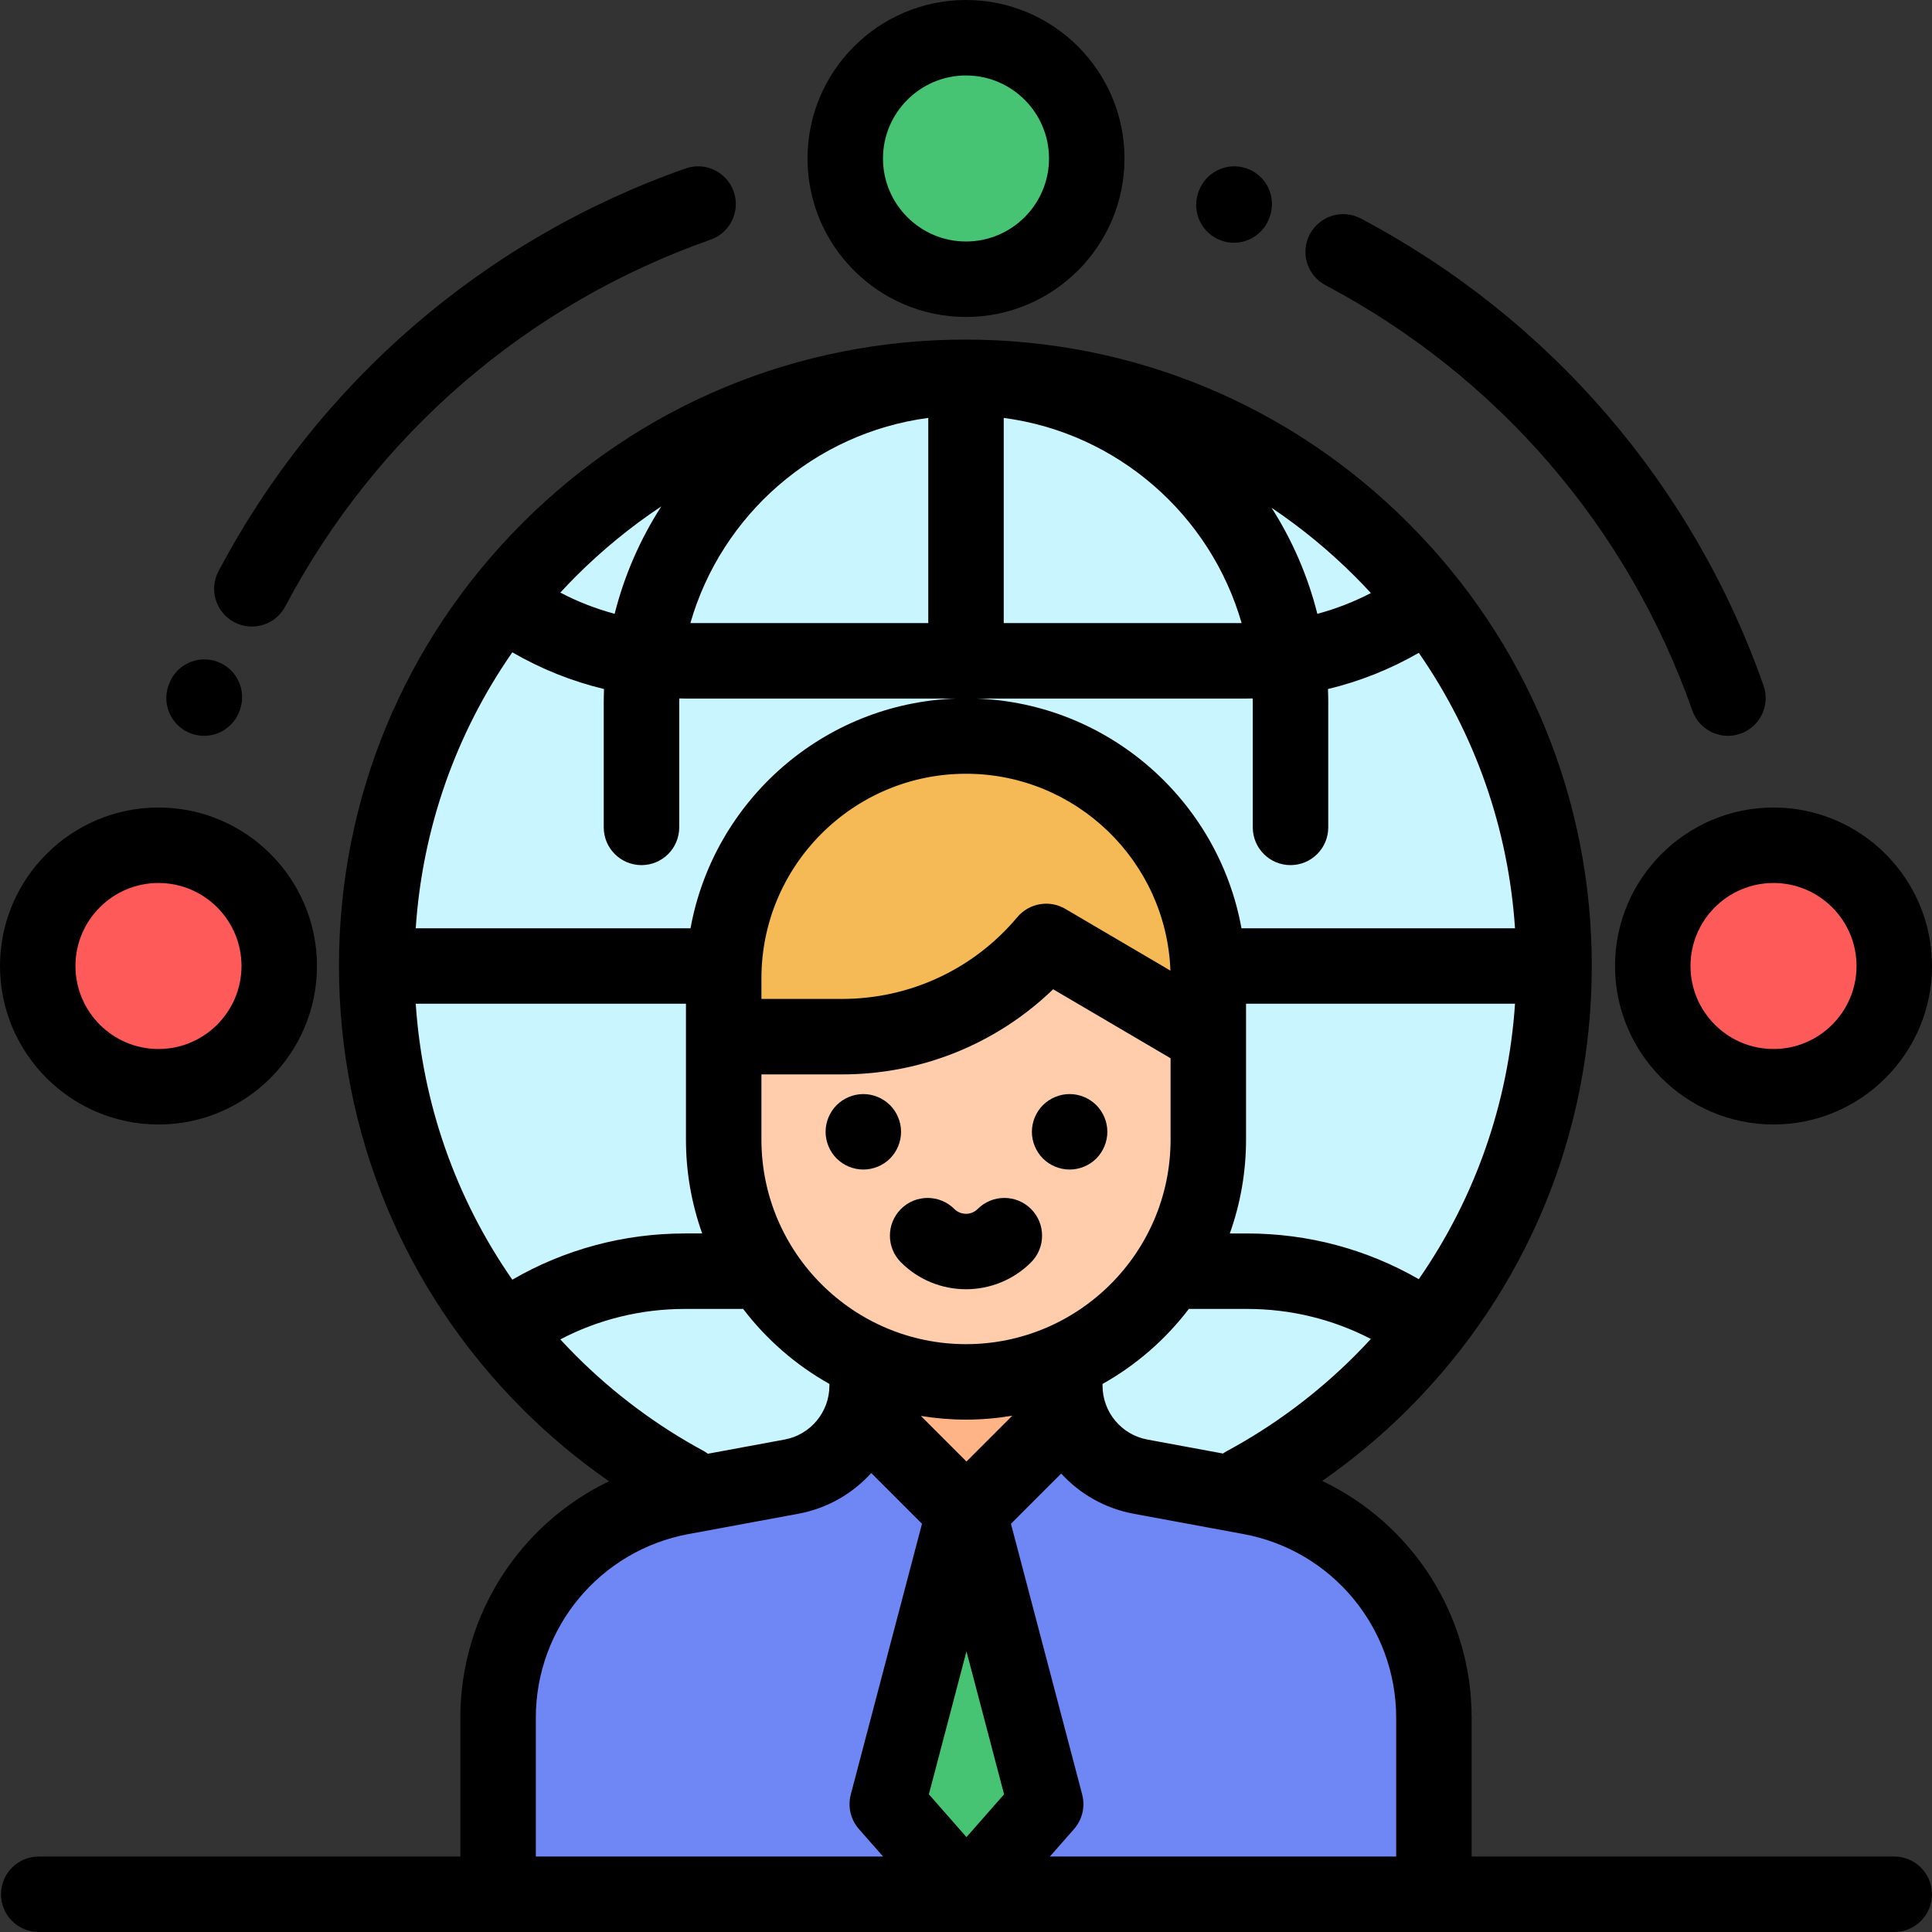 <?xml version="1.0" encoding="iso-8859-1"?>
<!-- Generator: Adobe Illustrator 19.0.0, SVG Export Plug-In . SVG Version: 6.00 Build 0)  -->
<svg version="1.1" id="Capa_1" xmlns="http://www.w3.org/2000/svg" xmlns:xlink="http://www.w3.org/1999/xlink" x="0px" y="0px"
	 viewBox="0 0 512 512" style="enable-background:new 0 0 512 512;" xml:space="preserve">
<rect x="0" y="0" width="512" height="512" fill="#333333" stroke="none"/>
<circle style="fill:#C8F5FF;" cx="256.13" cy="256.29" r="156"/>
<circle style="fill:#46C373;" cx="256" cy="42" r="32"/>
<g>
	<circle style="fill:#FF5A5A;" cx="470" cy="256" r="32"/>
	<circle style="fill:#FF5A5A;" cx="42" cy="256" r="32"/>
</g>
<path style="fill:#FFCDAC;" d="M320.214,262.107V302c0,35.465-28.75,64.214-64.214,64.214l0,0l0,0
	c-35.465,0-64.214-28.75-64.214-64.214v-39.893H320.214z"/>
<path style="fill:#F5B955;" d="M256,195.054L256,195.054c-35.465,0-64.214,28.75-64.214,64.214v15.458h31.397
	c20.871,0,40.67-9.241,54.075-25.237l0,0l42.957,25.237v-15.458C320.214,223.803,291.465,195.054,256,195.054z"/>
<path style="fill:#6E87F5;" d="M282.183,360.743v6.465c0,11.828,8.441,21.973,20.072,24.123l29.074,5.375
	C359.533,401.92,380,426.517,380,455.199V502H132v-46.802c0-28.681,20.466-53.278,48.669-58.493l29.06-5.373
	c11.631-2.151,20.071-12.295,20.071-24.123v-6.466"/>
<polygon style="fill:#FFB487;" points="280.708,376.883 256.127,401.464 231.546,376.883 256,366.215 "/>
<polygon style="fill:#46C373;" points="277.118,478.115 256.123,398.323 235.135,478.115 256.131,502 "/>
<path d="M256,84c23.159,0,42-18.841,42-42S279.159,0,256,0s-42,18.841-42,42S232.841,84,256,84z M256,20c12.131,0,22,9.869,22,22
	s-9.869,22-22,22s-22-9.869-22-22S243.869,20,256,20z"/>
<path d="M428,256c0,23.159,18.841,42,42,42s42-18.841,42-42s-18.841-42-42-42S428,232.841,428,256z M470,234
	c12.131,0,22,9.869,22,22c0,12.131-9.869,22-22,22s-22-9.869-22-22S457.869,234,470,234z"/>
<path d="M42,298c23.159,0,42-18.841,42-42s-18.841-42-42-42S0,232.841,0,256S18.841,298,42,298z M42,234c12.131,0,22,9.869,22,22
	c0,12.131-9.869,22-22,22s-22-9.869-22-22S29.869,234,42,234z"/>
<path d="M50.783,194.442c1.09,0.38,2.202,0.561,3.294,0.561c4.134,0,8.003-2.585,9.441-6.709l0.071-0.202
	c1.846-5.205-0.877-10.922-6.082-12.768c-5.207-1.846-10.921,0.877-12.768,6.082l-0.105,0.3
	C42.815,186.921,45.568,192.623,50.783,194.442z"/>
<path d="M62.07,164.882c1.491,0.789,3.092,1.163,4.669,1.163c3.585,0,7.053-1.935,8.847-5.324
	c24.142-45.614,64.177-80.138,112.731-97.211c5.21-1.832,7.948-7.541,6.116-12.751s-7.542-7.947-12.751-6.116
	C128.368,63.39,84.412,101.291,57.91,151.365C55.326,156.246,57.189,162.298,62.07,164.882z"/>
<path d="M351.279,75.587c45.615,24.141,80.139,64.176,97.211,112.73c1.446,4.112,5.308,6.686,9.434,6.686
	c1.101,0,2.22-0.184,3.317-0.569c5.21-1.832,7.949-7.54,6.117-12.751c-18.746-53.314-56.647-97.271-106.723-123.773
	c-4.884-2.584-10.933-0.719-13.516,4.161C344.535,66.952,346.397,73.003,351.279,75.587z"/>
<path d="M228.79,309.939c2.63,0,5.21-1.06,7.07-2.92c1.87-1.87,2.93-4.439,2.93-7.08c0-2.63-1.06-5.21-2.93-7.069
	c-1.86-1.86-4.43-2.931-7.07-2.931c-2.63,0-5.21,1.07-7.07,2.931c-1.86,1.859-2.93,4.439-2.93,7.069c0,2.641,1.07,5.21,2.93,7.08
	C223.59,308.88,226.16,309.939,228.79,309.939z"/>
<path d="M283.46,309.939c2.63,0,5.21-1.06,7.07-2.92c1.86-1.87,2.93-4.45,2.93-7.08s-1.07-5.21-2.93-7.069
	c-1.86-1.86-4.44-2.931-7.07-2.931s-5.21,1.07-7.07,2.931c-1.86,1.859-2.93,4.439-2.93,7.069c0,2.641,1.07,5.21,2.93,7.08
	C278.25,308.88,280.83,309.939,283.46,309.939z"/>
<path d="M238.765,334.535c4.752,4.751,10.994,7.127,17.235,7.127s12.483-2.376,17.235-7.127c3.905-3.905,3.906-10.236,0-14.142
	c-3.905-3.905-10.236-3.905-14.142-0.001c-1.706,1.705-4.481,1.705-6.188,0c-3.905-3.904-10.237-3.905-14.142,0.001
	C234.859,324.299,234.859,330.63,238.765,334.535z"/>
<path d="M502,492H390v-36.801c0-27.308-15.89-51.446-39.607-62.736c8.126-5.644,15.766-12.021,22.825-19.08
	c31.354-31.354,48.621-73.041,48.621-117.383s-17.267-86.029-48.621-117.383s-73.042-48.622-117.383-48.622
	s-86.029,17.268-117.382,48.622C107.097,169.971,89.83,211.658,89.83,256s17.267,86.029,48.621,117.383
	c7.096,7.096,14.776,13.506,22.95,19.172C137.797,403.887,122,427.968,122,455.198V492H10.262c-5.523,0-10,4.478-10,10
	s4.477,10,10,10H132h248h122c5.523,0,10-4.478,10-10S507.523,492,502,492z M325.099,384.575c-0.351,0.189-0.682,0.401-1,0.625
	l-20.025-3.702c-6.889-1.274-11.89-7.284-11.89-14.29v-0.446c8.92-5.003,16.707-11.79,22.871-19.882h15.449
	c11.549,0,22.711,2.734,32.787,7.954c-1.374,1.491-2.774,2.963-4.216,4.405C348.975,369.341,337.543,377.864,325.099,384.575z
	 M256.13,486.852l-9.97-11.341l9.964-37.883l9.969,37.885L256.13,486.852z M256.127,387.322l-12.084-12.084
	c3.895,0.634,7.886,0.977,11.957,0.977c4.18,0,8.273-0.365,12.266-1.032L256.127,387.322z M110.173,266h71.612v8.727v27.274
	c0,8.725,1.525,17.097,4.303,24.88h-4.593c-16.23,0-31.869,4.222-45.726,12.25C120.787,317.589,111.953,292.484,110.173,266z
	 M135.771,172.868c7.627,4.419,15.79,7.69,24.299,9.729c-0.041,1.154-0.07,2.31-0.07,3.474v33.195c0,5.522,4.477,10,10,10
	s10-4.478,10-10V186.07c0-0.328,0.021-0.652,0.025-0.979c0.492,0.008,0.982,0.028,1.475,0.028h71.921
	c-35.237,1.212-64.298,27.094-70.424,60.881h-72.824C111.953,219.516,120.787,194.41,135.771,172.868z M332,186.07v33.195
	c0,5.522,4.477,10,10,10s10-4.478,10-10V186.07c0-1.163-0.028-2.319-0.07-3.472c8.422-2.018,16.504-5.242,24.063-9.591
	c14.925,21.511,23.726,46.565,25.502,72.993h-72.492c-6.126-33.787-35.187-59.669-70.424-60.881h71.929
	c0.49,0,0.978-0.02,1.467-0.028C331.979,185.418,332,185.742,332,186.07z M375.993,338.994
	c-13.799-7.939-29.352-12.113-45.489-12.113h-4.593c2.778-7.782,4.303-16.155,4.303-24.88v-27.274V266h71.281
	C399.719,292.428,390.918,317.483,375.993,338.994z M201.786,262.107v-2.84c0-29.894,24.32-54.214,54.214-54.214
	c29.211,0,53.101,23.225,54.177,52.178l-27.854-16.364c-4.212-2.476-9.593-1.544-12.73,2.199
	c-11.536,13.766-28.452,21.66-46.411,21.66h-21.396V262.107z M266,165.119v-54.37c30.176,3.986,54.812,25.733,63.04,54.37H266z
	 M246,110.749v54.37h-63.04C191.188,136.482,215.824,114.735,246,110.749z M201.786,302.001v-17.274h21.396
	c21.023,0,40.97-8.131,55.912-22.561l31.12,18.283v21.552c0,29.894-24.32,54.214-54.214,54.214S201.786,331.895,201.786,302.001z
	 M363.292,157.166c-4.529,2.346-9.276,4.19-14.181,5.507c-2.536-10.09-6.671-19.552-12.124-28.096
	c7.852,5.272,15.25,11.345,22.088,18.183C360.517,154.202,361.918,155.675,363.292,157.166z M175.257,134.194
	c-5.573,8.644-9.794,18.237-12.368,28.477c-4.985-1.339-9.807-3.223-14.402-5.625c1.339-1.45,2.702-2.883,4.106-4.287
	C159.598,145.755,167.191,139.554,175.257,134.194z M148.487,354.953c10.133-5.296,21.375-8.072,33.009-8.072h15.449
	c6.161,8.087,13.942,14.87,22.856,19.873v0.455c0,7.006-5,13.015-11.89,14.289l-20.314,3.757c-0.372-0.274-0.759-0.534-1.176-0.76
	c-12.386-6.698-23.767-15.195-33.827-25.255C151.19,357.836,149.826,356.403,148.487,354.953z M142,455.198
	c0-23.857,17.027-44.322,40.488-48.66l29.06-5.374c7.693-1.422,14.394-5.33,19.337-10.8l13.453,13.453l-18.873,71.755
	c-0.847,3.219-0.037,6.646,2.16,9.146l6.401,7.282H142V455.198z M278.23,492l6.401-7.284c2.196-2.499,3.005-5.928,2.159-9.146
	l-18.879-71.748l13.319-13.319c4.931,5.396,11.581,9.25,19.208,10.66l29.074,5.375c23.461,4.337,40.489,24.802,40.489,48.66V492
	H278.23z"/>
<path d="M323.706,63.769c1.09,0.38,2.202,0.561,3.294,0.561c4.134,0,8.003-2.585,9.441-6.709l0.071-0.202
	c1.846-5.205-0.877-10.922-6.082-12.768c-5.207-1.846-10.921,0.877-12.768,6.082l-0.105,0.3
	C315.739,56.248,318.492,61.95,323.706,63.769z"/>
<g>
</g>
<g>
</g>
<g>
</g>
<g>
</g>
<g>
</g>
<g>
</g>
<g>
</g>
<g>
</g>
<g>
</g>
<g>
</g>
<g>
</g>
<g>
</g>
<g>
</g>
<g>
</g>
<g>
</g>
</svg>
